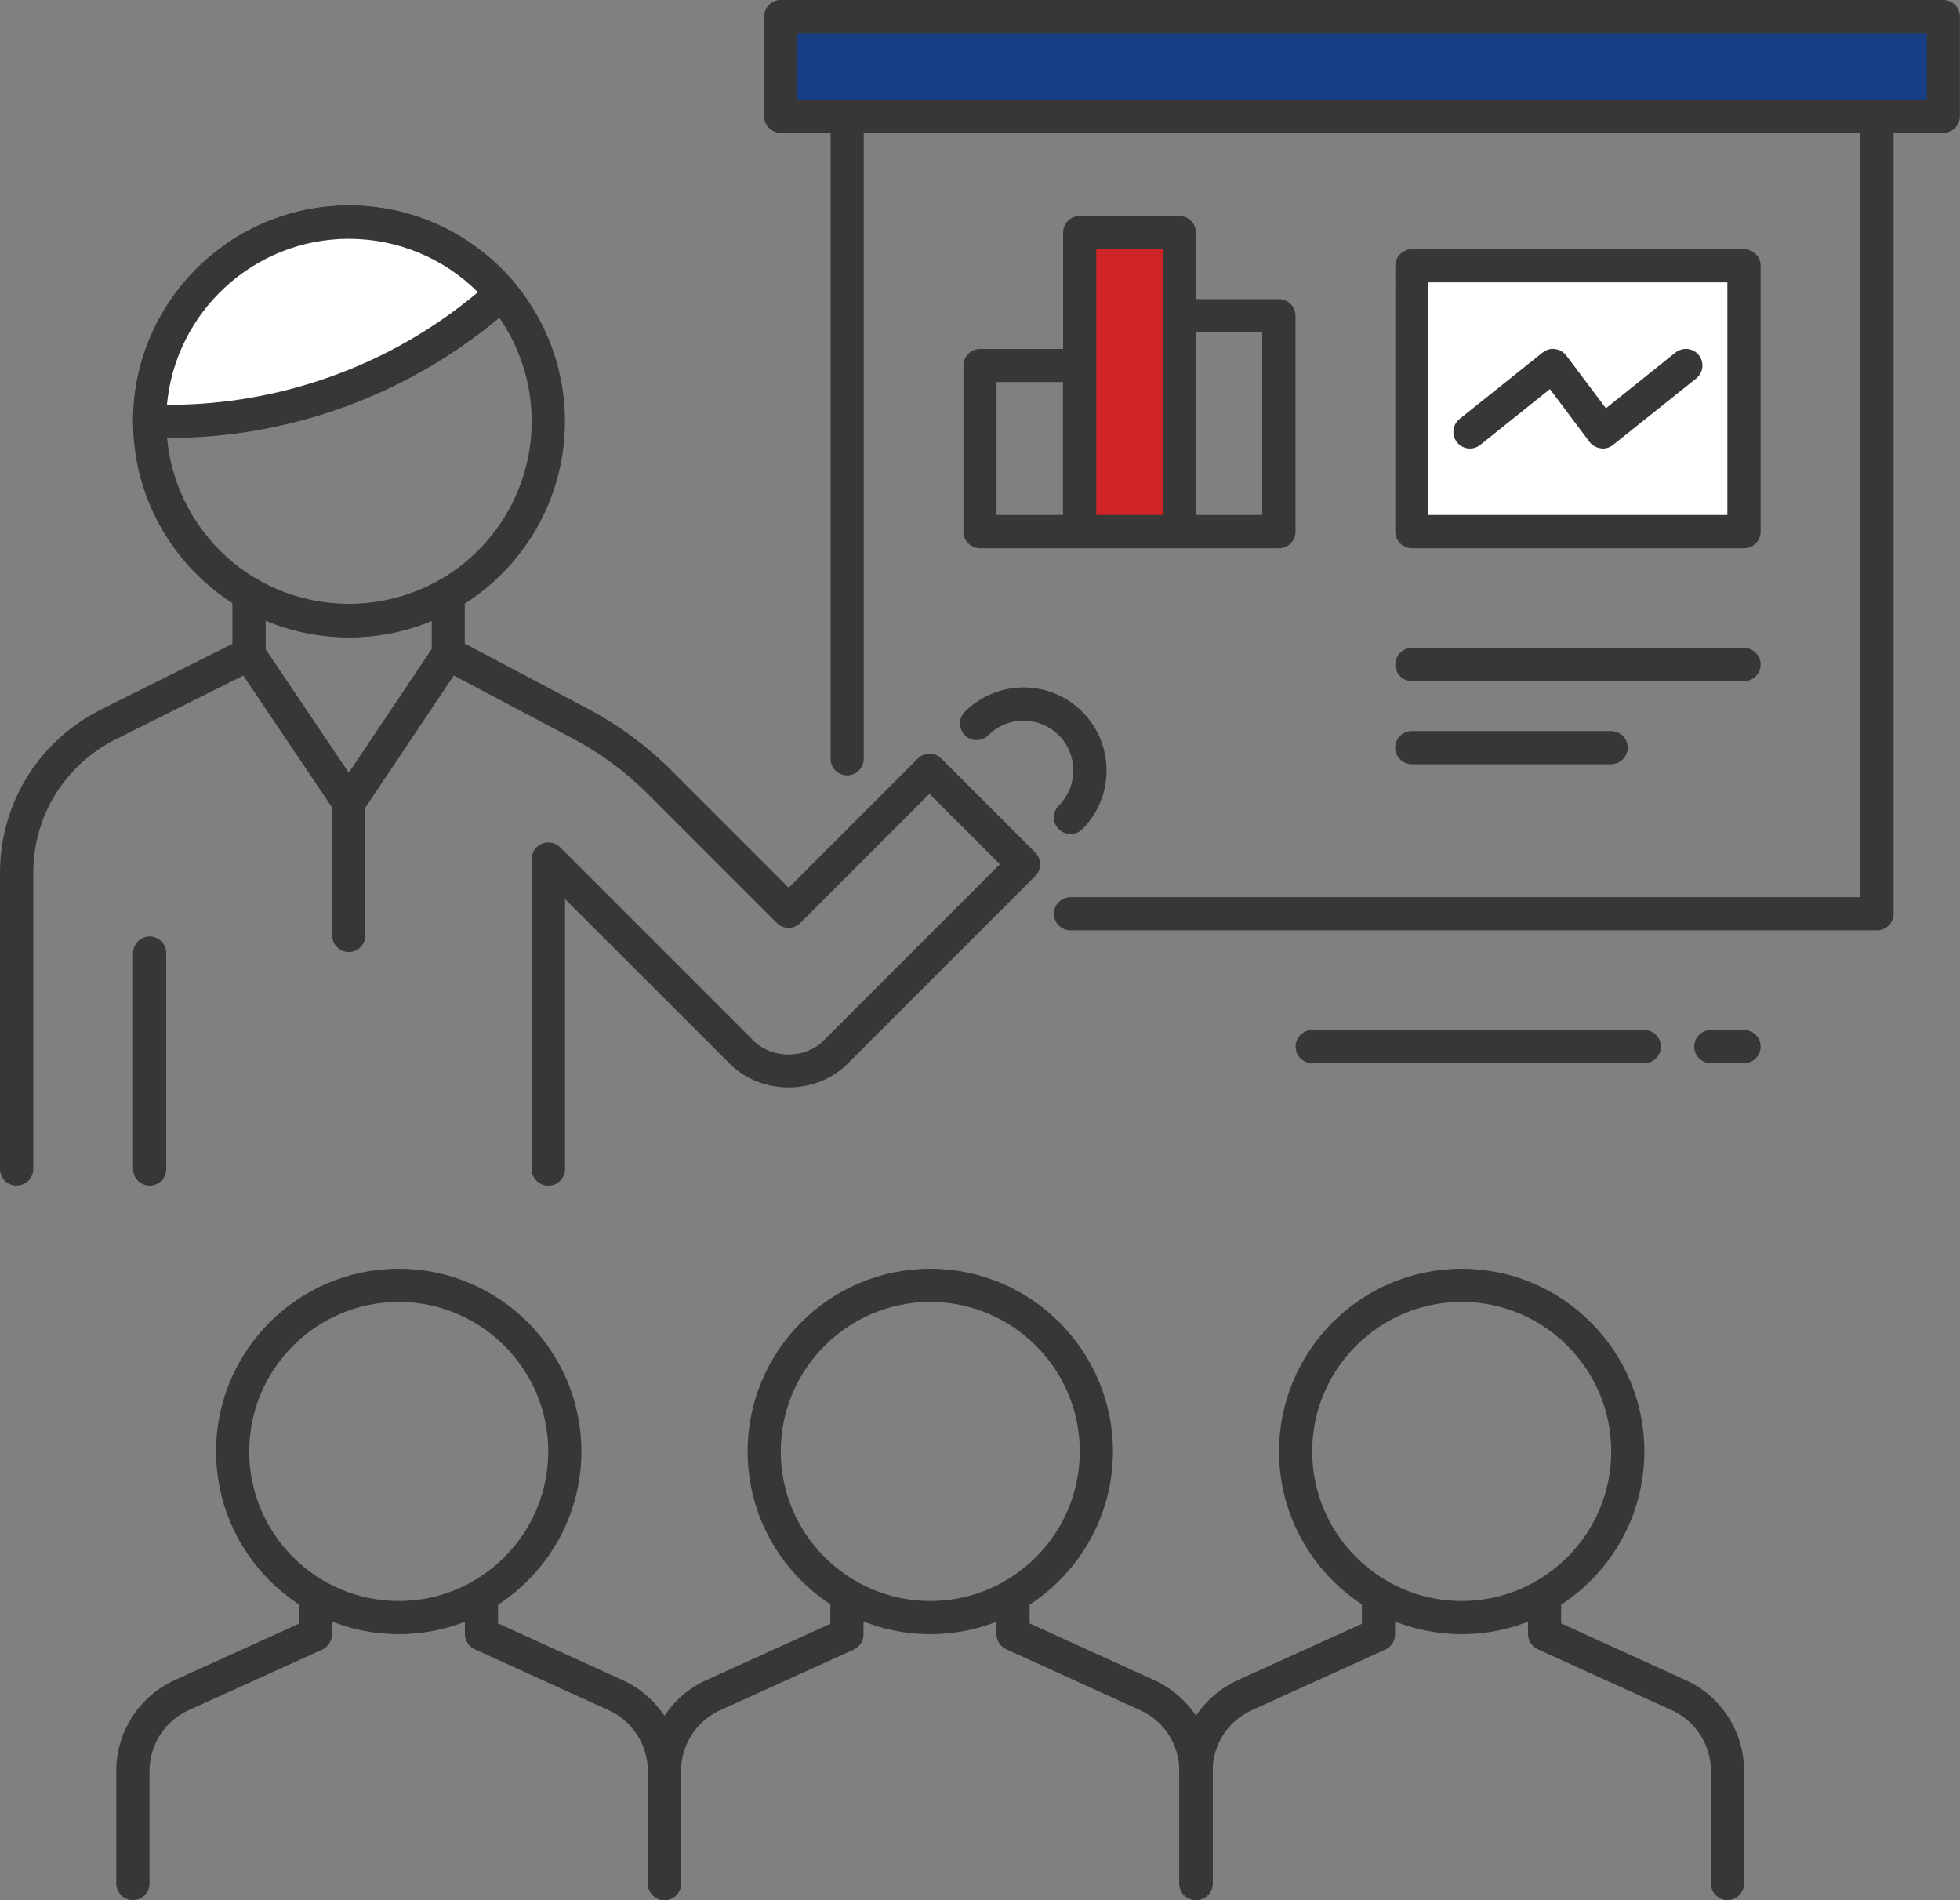 <?xml version="1.0" encoding="UTF-8"?><svg id="Capa_2" xmlns="http://www.w3.org/2000/svg" viewBox="0 0 165.56 160.47"><rect x="0" y="0" width="165.56" height="160.47" fill="#808080" stroke="none"/><defs><style>.cls-1{fill:#fff;}.cls-2{fill:#d02526;}.cls-3{fill:#183f85;}.cls-4{fill:#373737;}</style></defs><g id="Capa_1-2"><g><path class="cls-4" d="M33.68,138.01c-8.51,0-15.43-6.93-15.43-15.43s6.92-15.43,15.43-15.43,15.43,6.93,15.43,15.43-6.92,15.43-15.43,15.43Zm0-28.06c-6.96,0-12.63,5.67-12.63,12.63s5.67,12.63,12.63,12.63,12.63-5.67,12.63-12.63-5.67-12.63-12.63-12.63Z"/><path class="cls-4" d="M11.22,160.47c-.77,0-1.4-.63-1.4-1.4v-9.52c0-3.29,1.94-6.3,4.94-7.66l10.48-4.76v-2.41c0-.77,.63-1.4,1.4-1.4h0c.77,0,1.4,.63,1.4,1.4v3.31c0,.55-.32,1.05-.82,1.28l-11.3,5.13c-2,.91-3.29,2.91-3.29,5.11v9.52c0,.77-.63,1.4-1.4,1.4Z"/><path class="cls-4" d="M56.12,160.47c-.77,0-1.4-.63-1.4-1.4v-9.52c0-2.19-1.29-4.2-3.29-5.11l-11.34-5.16c-.5-.23-.82-.73-.82-1.28v-3.25c0-.77,.63-1.4,1.4-1.4s1.4,.63,1.4,1.4v2.35l10.52,4.79c3,1.36,4.94,4.37,4.94,7.66v9.52c0,.77-.63,1.4-1.4,1.4Z"/><path class="cls-4" d="M78.58,138.01c-8.51,0-15.43-6.93-15.43-15.43s6.92-15.43,15.43-15.43,15.43,6.93,15.43,15.43-6.92,15.43-15.43,15.43Zm0-28.06c-6.96,0-12.63,5.67-12.63,12.63s5.67,12.63,12.63,12.63,12.63-5.67,12.63-12.63-5.66-12.63-12.63-12.63Z"/><path class="cls-4" d="M56.12,160.47c-.77,0-1.4-.63-1.4-1.4v-9.52c0-3.29,1.94-6.3,4.94-7.66l10.48-4.76v-2.41c0-.77,.63-1.4,1.4-1.4h0c.77,0,1.4,.63,1.4,1.4v3.31c0,.55-.32,1.05-.82,1.28l-11.3,5.13c-2,.91-3.29,2.91-3.29,5.11v9.52c0,.77-.63,1.4-1.4,1.4Z"/><path class="cls-4" d="M101.02,160.47c-.77,0-1.4-.63-1.4-1.4v-9.52c0-2.19-1.29-4.2-3.29-5.11l-11.34-5.16c-.5-.23-.82-.73-.82-1.28v-3.25c0-.77,.63-1.4,1.4-1.4h0c.77,0,1.4,.63,1.4,1.4v2.35l10.52,4.79c3,1.36,4.94,4.37,4.94,7.66v9.52c0,.77-.63,1.4-1.4,1.4Z"/><path class="cls-4" d="M123.47,138.01c-8.51,0-15.43-6.93-15.43-15.43s6.92-15.43,15.43-15.43,15.43,6.93,15.43,15.43-6.92,15.43-15.43,15.43Zm0-28.06c-6.96,0-12.63,5.67-12.63,12.63s5.67,12.63,12.63,12.63,12.63-5.67,12.63-12.63-5.66-12.63-12.63-12.63Z"/><path class="cls-4" d="M101.02,160.47c-.77,0-1.4-.63-1.4-1.4v-9.52c0-3.29,1.94-6.3,4.94-7.66l10.48-4.76v-2.41c0-.77,.63-1.4,1.4-1.4h0c.77,0,1.4,.63,1.4,1.4v3.31c0,.55-.32,1.05-.82,1.28l-11.3,5.13c-2,.91-3.29,2.91-3.29,5.11v9.52c0,.77-.63,1.4-1.4,1.4Z"/><path class="cls-4" d="M145.92,160.47c-.77,0-1.4-.63-1.4-1.4v-9.52c0-2.19-1.29-4.2-3.29-5.11l-11.34-5.16c-.5-.23-.82-.73-.82-1.28v-3.25c0-.77,.63-1.4,1.4-1.4h0c.77,0,1.4,.63,1.4,1.4v2.35l10.52,4.79c3,1.36,4.93,4.37,4.93,7.66v9.52c0,.77-.63,1.4-1.4,1.4Z"/><path class="cls-4" d="M147.32,57.52h-28.06c-.77,0-1.4-.63-1.4-1.4s.63-1.4,1.4-1.4h28.06c.77,0,1.4,.63,1.4,1.4s-.63,1.4-1.4,1.4Z"/><path class="cls-4" d="M136.09,64.54h-16.84c-.77,0-1.4-.63-1.4-1.4s.63-1.4,1.4-1.4h16.84c.77,0,1.4,.63,1.4,1.4s-.63,1.4-1.4,1.4Z"/><path class="cls-4" d="M29.48,53.83c-10.06,0-18.24-8.18-18.24-18.24s8.18-18.24,18.24-18.24,18.24,8.18,18.24,18.24-8.18,18.24-18.24,18.24Zm0-33.67c-8.51,0-15.43,6.93-15.43,15.43s6.92,15.43,15.43,15.43,15.43-6.93,15.43-15.43-6.92-15.43-15.43-15.43Z"/><g><path class="cls-1" d="M41.15,25.86l1.25-1.04c-3.09-3.7-7.73-6.06-12.93-6.06-9.3,0-16.84,7.54-16.84,16.84h1.59c9.84,0,19.36-3.45,26.92-9.74Z"/><path class="cls-4" d="M14.23,37h-1.59c-.77,0-1.4-.63-1.4-1.4,0-10.06,8.18-18.24,18.24-18.24,5.42,0,10.53,2.39,14.01,6.56,.24,.29,.35,.65,.32,1.02-.03,.37-.21,.71-.5,.95l-1.25,1.04h0c-7.8,6.49-17.68,10.06-27.82,10.06Zm-.12-2.81h.12c9.49,0,18.73-3.34,26.02-9.41l.12-.1c-2.88-2.88-6.79-4.51-10.9-4.51-8.03,0-14.66,6.17-15.37,14.03Zm27.05-8.33h0Z"/></g><path class="cls-4" d="M1.4,100.13c-.77,0-1.4-.63-1.4-1.4v-25c0-5.89,3.27-11.17,8.54-13.81l11.87-5.93c.7-.35,1.54-.06,1.88,.63,.35,.69,.06,1.54-.63,1.88l-11.87,5.93c-4.31,2.15-6.98,6.48-6.98,11.29v25c0,.77-.63,1.4-1.4,1.4Z"/><path class="cls-4" d="M12.64,100.13c-.77,0-1.4-.63-1.4-1.4v-18.24c0-.77,.63-1.4,1.4-1.4s1.4,.63,1.4,1.4v18.24c0,.77-.63,1.4-1.4,1.4Z"/><path class="cls-4" d="M29.46,69.18c-.47,0-.9-.23-1.16-.62l-8.43-12.52c-.16-.23-.24-.51-.24-.78v-5.11c0-.5,.26-.97,.7-1.22,.44-.25,.97-.25,1.4,0,4.71,2.74,10.72,2.75,15.43,.03,.43-.25,.97-.25,1.4,0,.43,.25,.7,.71,.7,1.22v5.05c0,.28-.08,.55-.23,.78l-8.41,12.55c-.26,.39-.7,.62-1.17,.62h0Zm-7.02-14.35l7.02,10.43,7.01-10.46v-2.37c-4.45,1.85-9.59,1.85-14.03-.03v2.42Z"/><path class="cls-4" d="M29.46,80.4c-.77,0-1.4-.63-1.4-1.4v-11.22c0-.77,.63-1.4,1.4-1.4s1.4,.63,1.4,1.4v11.22c0,.77-.63,1.4-1.4,1.4Z"/><path class="cls-4" d="M46.31,100.13h0c-.77,0-1.4-.63-1.4-1.4v-26.18c0-.57,.35-1.08,.87-1.3,.53-.21,1.13-.1,1.53,.3l16.32,16.32c1.59,1.59,4.36,1.59,5.95,0l14.88-14.88-5.95-5.95-10.91,10.91c-.55,.55-1.44,.55-1.98,0l-10.9-10.9c-1.88-1.88-4.03-3.47-6.39-4.71l-11.11-5.88c-.68-.36-.95-1.21-.58-1.9,.36-.68,1.21-.94,1.9-.59l11.11,5.88c2.6,1.38,4.98,3.13,7.06,5.21l9.91,9.91,10.91-10.91c.55-.55,1.44-.55,1.98,0l7.94,7.94c.26,.26,.41,.62,.41,.99s-.15,.73-.41,.99l-15.87,15.87c-2.65,2.65-7.27,2.65-9.92,0l-13.93-13.92v22.8c0,.77-.63,1.4-1.41,1.4Z"/><path class="cls-4" d="M158.54,78.57H90.42c-.77,0-1.4-.63-1.4-1.4s.63-1.4,1.4-1.4h66.72V11.22H72.96v52.86c0,.77-.63,1.4-1.4,1.4s-1.4-.63-1.4-1.4V9.82c0-.77,.63-1.4,1.4-1.4h86.99c.77,0,1.4,.63,1.4,1.4V77.17c0,.78-.63,1.4-1.4,1.4Z"/><path class="cls-4" d="M90.42,70.43c-.36,0-.72-.14-.99-.41-.55-.55-.55-1.44,0-1.98,1.64-1.64,1.64-4.31,0-5.95-1.64-1.64-4.31-1.64-5.95,0-.55,.55-1.44,.55-1.98,0s-.55-1.44,0-1.98c2.73-2.74,7.19-2.74,9.92,0s2.74,7.19,0,9.92c-.27,.27-.63,.41-.99,.41Z"/><path class="cls-4" d="M138.9,89.79h-28.06c-.77,0-1.4-.63-1.4-1.4s.63-1.4,1.4-1.4h28.06c.77,0,1.4,.63,1.4,1.4s-.63,1.4-1.4,1.4Z"/><path class="cls-4" d="M147.32,89.79h-2.81c-.77,0-1.4-.63-1.4-1.4s.63-1.4,1.4-1.4h2.81c.77,0,1.4,.63,1.4,1.4s-.63,1.4-1.4,1.4Z"/><path class="cls-4" d="M91.2,46.3h-8.42c-.77,0-1.4-.63-1.4-1.4v-14.03c0-.77,.63-1.4,1.4-1.4h8.42c.77,0,1.4,.63,1.4,1.4v14.03c0,.78-.63,1.4-1.4,1.4Zm-7.02-2.81h5.61v-11.22h-5.61v11.22Z"/><path class="cls-4" d="M108.03,46.3h-8.42c-.77,0-1.4-.63-1.4-1.4V26.66c0-.77,.63-1.4,1.4-1.4h8.42c.77,0,1.4,.63,1.4,1.4v18.24c0,.78-.63,1.4-1.4,1.4Zm-7.02-2.81h5.61v-15.43h-5.61v15.43Z"/><g><rect class="cls-2" x="91.2" y="19.64" width="8.42" height="25.25"/><path class="cls-4" d="M99.62,46.3h-8.42c-.77,0-1.4-.63-1.4-1.4V19.64c0-.77,.63-1.4,1.4-1.4h8.42c.77,0,1.4,.63,1.4,1.4v25.25c0,.78-.63,1.4-1.4,1.4Zm-7.02-2.81h5.61V21.05h-5.61v22.45Z"/></g><g><rect class="cls-1" x="119.26" y="22.45" width="28.06" height="22.45"/><path class="cls-4" d="M147.32,46.3h-28.06c-.77,0-1.4-.63-1.4-1.4V22.45c0-.77,.63-1.4,1.4-1.4h28.06c.77,0,1.4,.63,1.4,1.4v22.45c0,.78-.63,1.4-1.4,1.4Zm-26.66-2.81h25.25V23.85h-25.25v19.64Z"/></g><g><rect class="cls-3" x="65.94" y="1.4" width="98.21" height="8.42"/><path class="cls-4" d="M164.16,11.22H65.94c-.77,0-1.4-.63-1.4-1.4V1.4c0-.77,.63-1.4,1.4-1.4h98.21c.77,0,1.4,.63,1.4,1.4V9.82c0,.78-.63,1.4-1.4,1.4Zm-96.81-2.81h95.41V2.81H67.35v5.61Z"/></g><path class="cls-4" d="M124.17,37.88c-.41,0-.82-.18-1.1-.53-.48-.61-.38-1.49,.22-1.97l7.02-5.61c.3-.24,.68-.35,1.05-.29,.38,.05,.72,.25,.95,.55l3.34,4.45,5.88-4.71c.61-.48,1.49-.38,1.97,.22,.48,.61,.38,1.49-.22,1.97l-7.02,5.61c-.3,.24-.68,.35-1.05,.29-.38-.05-.72-.25-.95-.55l-3.34-4.45-5.88,4.71c-.26,.21-.57,.31-.88,.31Z"/></g></g></svg>